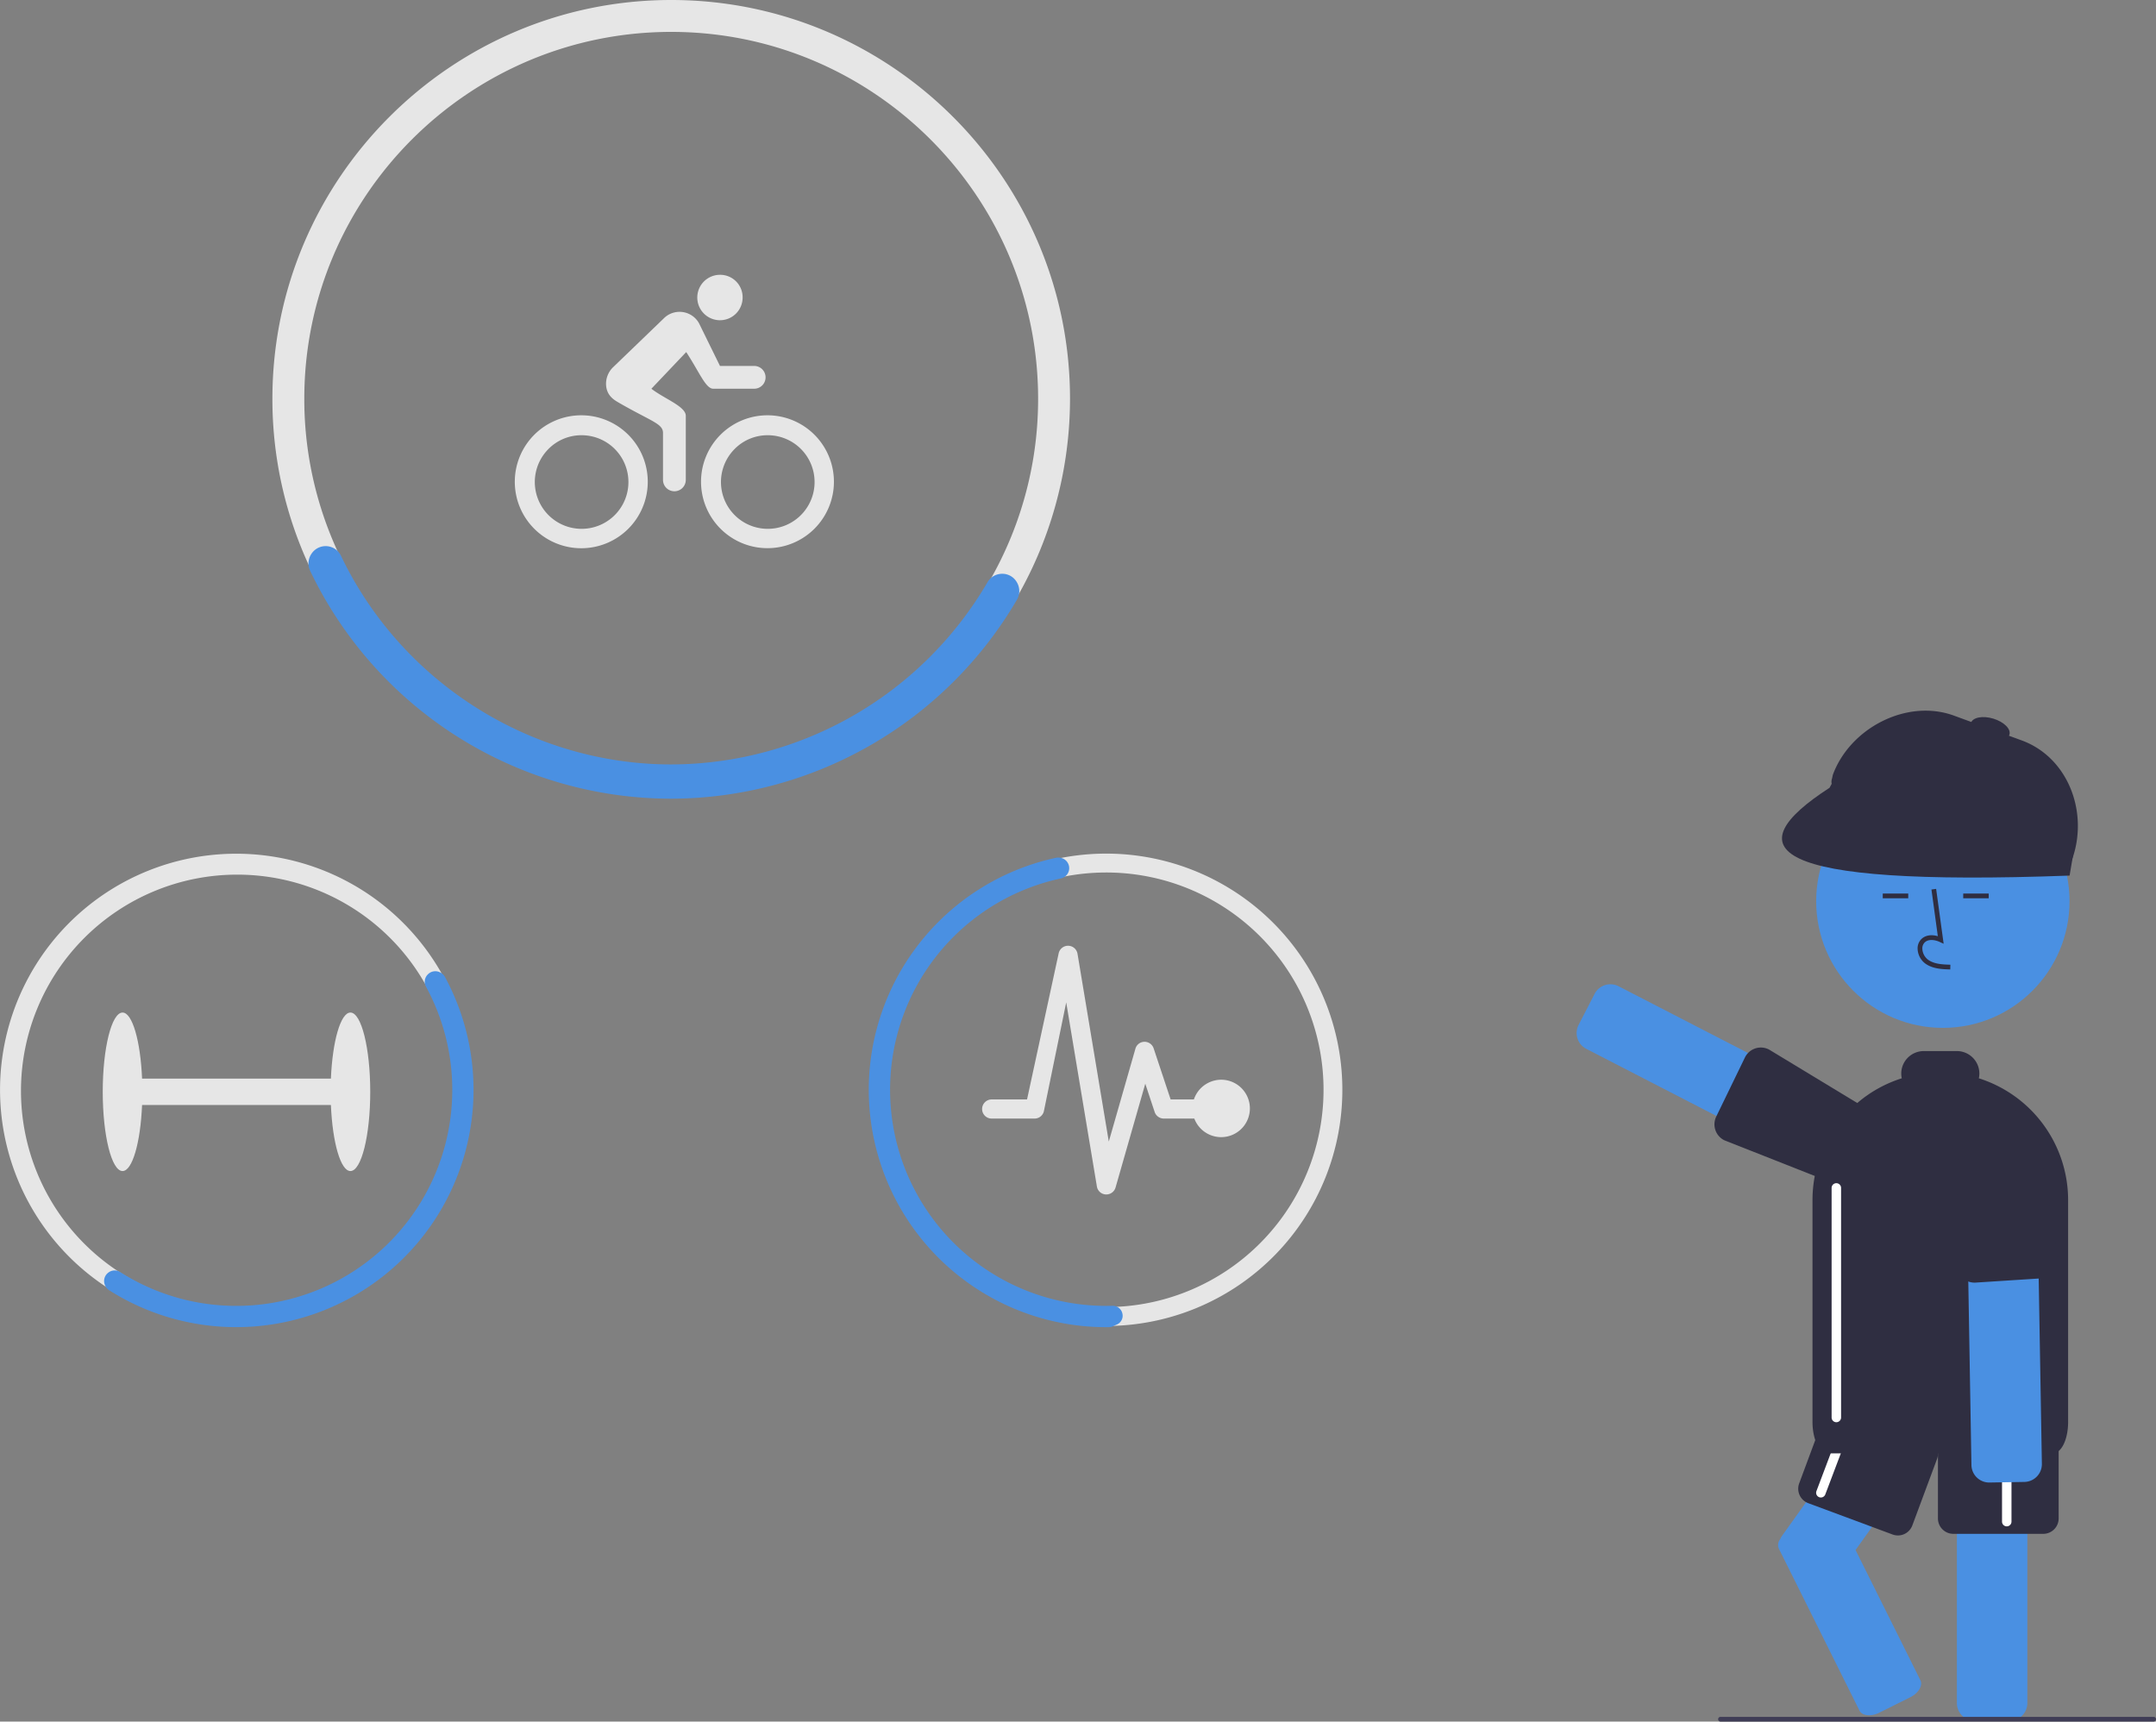 <svg xmlns="http://www.w3.org/2000/svg" width="910.915" height="727.466" viewBox="0 0 910.915 727.466" xmlns:xlink="http://www.w3.org/1999/xlink" role="img" artist="Katerina Limpitsouni" source="https://undraw.co/"><rect x="0" y="0" width="910.915" height="727.466" fill="#808080" stroke="none"/><path d="M896.568,736.779a4.098,4.098,0,0,1,.229-.34,6.959,6.959,0,0,1,.76-1.35l25.16-35.2,20.73-28.99h35.36l-2.5,3.49-4.45,6.23-13.79,19.28-29.55,41.33,27.39,55.02c1.12,2.24-.79,5.46-4.24,7.18l-13.21,6.58a9.712,9.712,0,0,1-4.23,1.06c-1.86,0-3.41-.69-4.06-2l-34.05-68.4A3.963,3.963,0,0,1,896.568,736.779Z" transform="translate(-144.542 -86.267)" fill="#4A90E2"/><path d="M944.15,734.671,908.529,721.436a6.508,6.508,0,0,1-3.829-8.357l10.449-28.122a6.509,6.509,0,0,1,8.357-3.829l35.621,13.235a6.508,6.508,0,0,1,3.829,8.357l-10.449,28.122a6.499,6.499,0,0,1-8.357,3.829Z" transform="translate(-144.542 -86.267)" fill="#2f2e41"/><path d="M913.861,719.038a1.994,1.994,0,0,1-.704-.129h-0a2.003,2.003,0,0,1-1.164-2.578l13.079-34.611a2,2,0,0,1,3.742,1.414L915.734,717.745A2.004,2.004,0,0,1,913.861,719.038Z" transform="translate(-144.542 -86.267)" fill="#fff"/><path d="M971.337,805.919V680.909a1.968,1.968,0,0,1,.022-.348,7.443,7.443,0,0,1,4.764-6.637,7.313,7.313,0,0,1,2.714-.516h14.76a7.508,7.508,0,0,1,7.5,7.5V805.919a7.508,7.508,0,0,1-7.5,7.5H978.837A7.508,7.508,0,0,1,971.337,805.919Z" transform="translate(-144.542 -86.267)" fill="#4A90E2"/><path d="M963.328,727.899v-30a6.507,6.507,0,0,1,6.5-6.5h38a6.507,6.507,0,0,1,6.5,6.5v30a6.507,6.507,0,0,1-6.5,6.5h-38A6.507,6.507,0,0,1,963.328,727.899Z" transform="translate(-144.542 -86.267)" fill="#2f2e41"/><path d="M992.402,731.233a2.002,2.002,0,0,1-2-2v-37a2,2,0,0,1,4,0v37A2.002,2.002,0,0,1,992.402,731.233Z" transform="translate(-144.542 -86.267)" fill="#fff"/><path d="M924.068,585.823,814.73,529.454a7.517,7.517,0,0,1-3.227-10.104l6.761-13.121a7.516,7.516,0,0,1,10.103-3.225L937.708,559.375A7.106,7.106,0,0,1,939.226,560.422a7.471,7.471,0,0,1,1.706,9.056l-6.761,13.121a7.478,7.478,0,0,1-4.386,3.708,7.771,7.771,0,0,1-2.298.352A7.442,7.442,0,0,1,924.068,585.823Z" transform="translate(-144.542 -86.267)" fill="#4A90E2"/><path d="M926.194,589.065l-53.158-20.988a7.509,7.509,0,0,1-3.347-10.057l12.122-24.984a7.537,7.537,0,0,1,4.34-3.751,7.514,7.514,0,0,1,5.796.457l48.004,29.1a2.185,2.185,0,0,1,.511.356c1.223,1.101,1.833,3.745,2.322,5.866l.078.33c.134.569.249,1.061.366,1.405l.04.132c.043.14.086.285.116.418a7.468,7.468,0,0,1-.578,5.155L936.185,585.693a7.584,7.584,0,0,1-6.727,4.146A7.199,7.199,0,0,1,926.194,589.065Z" transform="translate(-144.542 -86.267)" fill="#2f2e41"/><circle cx="820.863" cy="380.81" r="53.519" fill="#4A90E2"/><path d="M968.53,495.913l.056-2c-3.721-.104-7.001-.337-9.466-2.138a6.148,6.148,0,0,1-2.381-4.528,3.514,3.514,0,0,1,1.153-2.895c1.636-1.382,4.269-.935,6.188-.055l1.655.759-3.173-23.19-1.981.271,2.699,19.727c-2.607-.767-5.023-.437-6.678.961a5.471,5.471,0,0,0-1.86,4.492,8.133,8.133,0,0,0,3.2,6.073C961.107,495.705,965.223,495.82,968.53,495.913Z" transform="translate(-144.542 -86.267)" fill="#2f2e41"/><rect x="795.466" y="377.571" width="10.771" height="2" fill="#2f2e41"/><rect x="829.466" y="377.571" width="10.771" height="2" fill="#2f2e41"/><path d="M916.618,700.374c-3.534-.204-6.291-6.015-6.291-13.302V593.399a54.363,54.363,0,0,1,1.706-13.524l0-.001c.412-1.589.902-3.168,1.453-4.692a53.865,53.865,0,0,1,17.025-23.879c.878-.717,1.796-1.411,2.728-2.062a53.642,53.642,0,0,1,14.81-7.335,9.372,9.372,0,0,1-.222-2.006,9.511,9.511,0,0,1,9.5-9.5h14a9.511,9.511,0,0,1,9.5,9.5,9.373,9.373,0,0,1-.221,2.002A54.031,54.031,0,0,1,1018.328,593.399v93.672c0,7.474-2.855,13.328-6.5,13.328h-95A.741.741,0,0,1,916.618,700.374Z" transform="translate(-144.542 -86.267)" fill="#2f2e41"/><path d="M978.462,708.924a7.511,7.511,0,0,1-.984-3.576L975.374,582.355a7.49,7.49,0,0,1,2.104-5.342l.002-.002a7.496,7.496,0,0,1,5.263-2.29l14.76-.248a7.495,7.495,0,0,1,7.578,6.621,5.955,5.955,0,0,1,.048.742l2.112,123.002a7.518,7.518,0,0,1-7.377,7.625l-14.755.254a7.529,7.529,0,0,1-6.648-3.794Z" transform="translate(-144.542 -86.267)" fill="#4A90E2"/><path d="M972.258,624.463a7.508,7.508,0,0,1-.965-3.208l.63-56.983a7.509,7.509,0,0,1,6.891-8.064l14.713-1.153a7.547,7.547,0,0,1,5.023,1.428c.151.114.302.254.449.353a14.035,14.035,0,0,0,1.148.86l.319.226c2.115,1.497,4.513,3.194,4.629,4.848l8.852,55.595a7.382,7.382,0,0,1-1.096,4.526,6.815,6.815,0,0,1-.677.939,6.475,6.475,0,0,1-.721.724,7.427,7.427,0,0,1-4.408,1.884l-27.691,1.787a7.508,7.508,0,0,1-7.096-3.764Z" transform="translate(-144.542 -86.267)" fill="#2f2e41"/><path d="M920.402,687.233a2.002,2.002,0,0,1-2-2v-97a2,2,0,0,1,4,0v97A2.002,2.002,0,0,1,920.402,687.233Z" transform="translate(-144.542 -86.267)" fill="#fff"/><path d="M1013.944,454.363l-92.974-34.013a4,4,0,0,1-2.382-5.131l.315-1.487c7.261-19.848,31.328-32.34,51.176-25.079l28.61,10.466c19.848,7.261,28.475,30.764,21.214,50.612l-.828,2.248A4,4,0,0,1,1013.944,454.363Z" transform="translate(-144.542 -86.267)" fill="#2f2e41"/><path d="M1018.952,456.25c-129.587,4.782-140.911-11.501-101.426-37.105l8.376-15.413,96,35Z" transform="translate(-144.542 -86.267)" fill="#2f2e41"/><ellipse cx="985.402" cy="394.233" rx="4.5" ry="8.5" transform="translate(179.648 1138.168) rotate(-73.27)" fill="#2f2e41"/><path d="M428.128,86.267c-92.916,0-168.497,75.581-168.497,168.497a167.593,167.593,0,0,0,14.774,68.989c26.407,58.61,85.367,99.508,153.723,99.508a168.59,168.59,0,0,0,168.497-168.497C596.625,161.848,521.031,86.267,428.128,86.267ZM567.536,322.5A155.175,155.175,0,0,1,428.128,409.781c-65.687,0-121.965-41.073-144.49-98.888A153.876,153.876,0,0,1,273.111,254.764C273.111,169.289,342.653,99.747,428.128,99.747s155.017,69.542,155.017,155.017A153.935,153.935,0,0,1,567.536,322.5Z" transform="translate(-144.542 -86.267)" fill="#e6e6e6"/><path d="M428.128,423.761A169.2,169.2,0,0,1,275.592,327.495a7.279,7.279,0,0,1,.548-7.233l.09-.132a7.173,7.173,0,0,1,12.379.99c25.564,53.556,80.328,88.162,139.52,88.162a155.145,155.145,0,0,0,133.619-76.976,7.176,7.176,0,0,1,6.259-3.588,7.049,7.049,0,0,1,6.162,3.592l.079.138a7.266,7.266,0,0,1-.038,7.222A169.646,169.646,0,0,1,428.128,423.761Z" transform="translate(-144.542 -86.267)" fill="#4A90E2"/><path d="M390.15,270.176a19.776,19.776,0,1,1-13.871,5.807,19.515,19.515,0,0,1,13.871-5.807m0-8.425A28.088,28.088,0,1,0,418.223,289.854a28.088,28.088,0,0,0-28.073-28.103Zm58.523-40.168a9.58,9.58,0,0,0,9.628-9.531q0-.049,0-.097a9.478,9.478,0,0,0-9.387-9.568q-.09-.001-.181,0a9.599,9.599,0,0,0-.181,19.196Q448.613,221.583,448.673,221.582Zm20.129,48.593a19.776,19.776,0,1,1-13.871,5.807,19.515,19.515,0,0,1,13.871-5.807m0-8.425a28.073,28.073,0,1,0,28.073,28.073,28.073,28.073,0,0,0-28.073-28.073Z" transform="translate(-144.542 -86.267)" fill="#e6e6e6"/><path d="M463.176,240.899H448.733L439.857,222.816A9.414,9.414,0,0,0,424.963,220.83L403.389,241.621a9.797,9.797,0,0,0-2.798,6.74c0,5.235,3.791,7.101,5.566,8.154,13.69,7.883,18.505,8.756,18.505,12.697V289.041a4.814,4.814,0,0,0,9.628,0h0V261.961c0-3.972-9.147-7.221-14.533-11.434l14.713-15.496c5.627,8.575,8.214,15.496,11.434,15.496h17.271a4.814,4.814,0,1,0,.016-9.628h-.016Z" transform="translate(-144.542 -86.267)" fill="#e6e6e6"/><path d="M292.599,514.124c-4.147,0-7.581,12.074-8.246,27.906H204.569c-.665-15.832-4.099-27.906-8.246-27.906-4.624,0-8.372,14.993-8.372,33.487s3.748,33.487,8.372,33.487c4.147,0,7.581-12.074,8.246-27.906h79.783c.665,15.832,4.099,27.906,8.246,27.906,4.624,0,8.372-14.993,8.372-33.487S297.222,514.124,292.599,514.124Z" transform="translate(-144.542 -86.267)" fill="#e6e6e6"/><path d="M331.462,498.169a99.773,99.773,0,1,0,12.644,48.581A99.773,99.773,0,0,0,331.462,498.169Zm-87.16,140.392a91.358,91.358,0,1,1,.922 0Q244.762,638.563,244.302,638.561Z" transform="translate(-144.542 -86.267)" fill="#e6e6e6"/><path d="M244.35,647.055a100.096,100.096,0,0,1-53.697-15.592,4.49,4.49,0,0,1-1.767-2.149l-.05-.13a4.403,4.403,0,0,1,1.346-5.067,4.345,4.345,0,0,1,5.166-.316A91.269,91.269,0,0,0,324.549,503.223a4.35,4.35,0,0,1,.673-5.134,4.409,4.409,0,0,1,5.154-.991l.125.059a4.456,4.456,0,0,1,2.015,1.888A100.267,100.267,0,0,1,244.397,647.055Z" transform="translate(-144.542 -86.267)" fill="#4A90E2"/><path d="M611.909,446.964a99.804,99.804,0,1,0-.036,199.608h.036c.647,0,1.281,0,1.928-.027A99.8,99.8,0,0,0,611.909,446.964ZM632.25,636.301A91.818,91.818,0,1,1,611.855,454.944h.054A91.818,91.818,0,0,1,632.25,636.301Z" transform="translate(-144.542 -86.267)" fill="#e6e6e6"/><path d="M611.909,647.072a100.305,100.305,0,0,1-21.236-198.337,4.598,4.598,0,0,1,1.808-.023l.208.04a4.442,4.442,0,0,1,.101,8.7A91.328,91.328,0,0,0,611.922,638.079c.882-.008,1.74-.012,2.61-.038a4.138,4.138,0,0,1,4.212,3.242,4.003,4.003,0,0,1-2.272,4.638v0q-.881.404-1.77.793a4.107,4.107,0,0,1-1.584.351C612.716,647.072,612.315,647.072,611.909,647.072Z" transform="translate(-144.542 -86.267)" fill="#4A90E2"/><path d="M661.145,542.525a12.198,12.198,0,0,0-12.179,8.313h-9.829l-7.176-21.578a4.043,4.043,0,0,0-3.841-2.779h-.076a3.996,3.996,0,0,0-3.79,2.931l-11.244,39.239-13.215-79.363a4.057,4.057,0,0,0-7.934-.328l-13.392,61.879H563.463a4.043,4.043,0,0,0,0,8.085h18.192a4.03,4.03,0,0,0,3.916-3.057l9.45-46.036,12.962,77.797a4.014,4.014,0,0,0,3.765,3.36h.227a4.055,4.055,0,0,0,3.891-2.931l12.558-43.863,3.967,11.951a4.076,4.076,0,0,0,3.841,2.779H649.143a12.131,12.131,0,1,0,12.002-16.398Z" transform="translate(-144.542 -86.267)" fill="#e6e6e6"/><path d="M1054.458,813.733h-183a1,1,0,0,1,0-2h183a1,1,0,0,1,0,2Z" transform="translate(-144.542 -86.267)" fill="#3f3d56"/></svg>